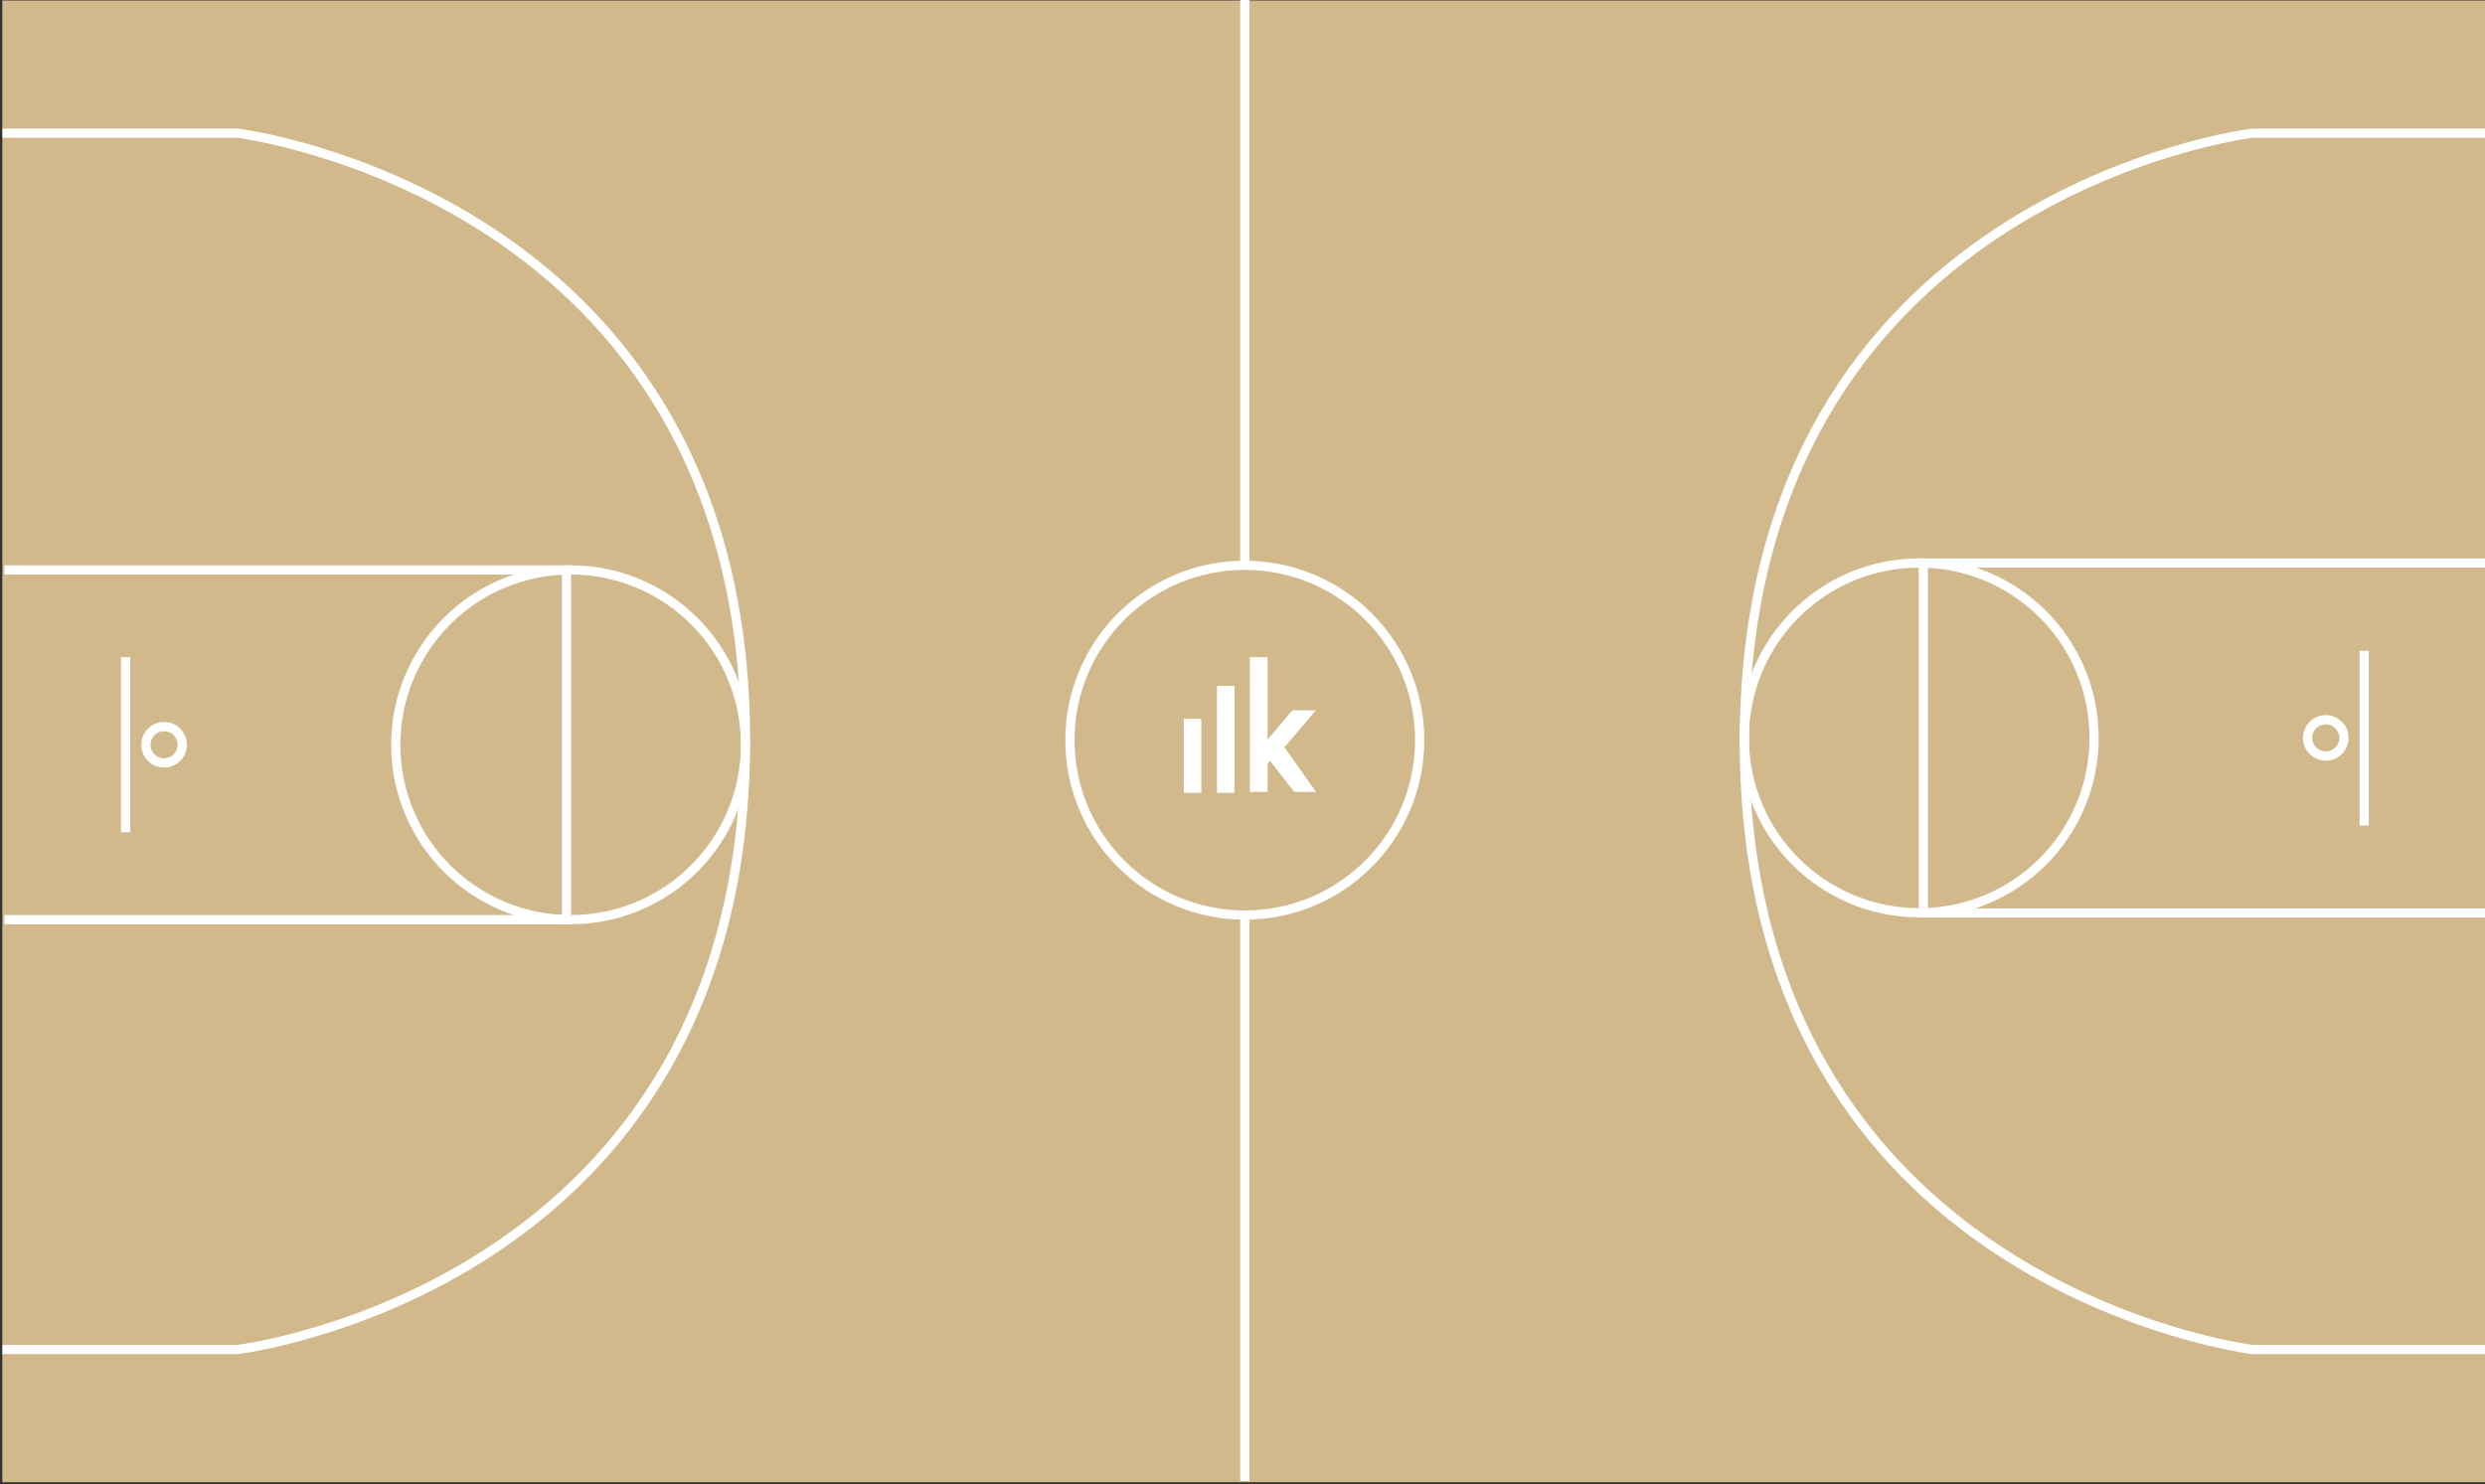 <?xml version="1.0" encoding="utf-8"?>
<!-- Generator: Adobe Illustrator 18.1.0, SVG Export Plug-In . SVG Version: 6.00 Build 0)  -->
<svg version="1.1" id="Layer_1" xmlns="http://www.w3.org/2000/svg" xmlns:xlink="http://www.w3.org/1999/xlink" x="0px" y="0px"
	 viewBox="0 0 1080 645" enable-background="new 0 0 1080 645" xml:space="preserve">
<rect x="0" y="0" width="1080" height="645" fill="#333333" stroke="none"/>
<g>
	<polygon fill="#D1B98B" points="1,644.2 1,0.2 1081,0.2 1081,644.2 	"/>
</g>
<g>
	<path fill="none" stroke="#FFFFFF" stroke-width="4" stroke-miterlimit="10" d="M1.1,586.5h102.2c0,0,220.7-26.5,220.7-264.5
		C324,85,103.3,57.9,103.3,57.9H1.1"/>
	<circle fill="none" stroke="#FFFFFF" stroke-width="4" stroke-miterlimit="10" cx="248" cy="323.7" r="76"/>
	<polyline fill="none" stroke="#FFFFFF" stroke-width="4" stroke-miterlimit="10" points="1.9,399.7 246.2,399.7 246.2,247.7 
		1.9,247.7 	"/>
	<line fill="none" stroke="#FFFFFF" stroke-width="4" stroke-miterlimit="10" x1="54.6" y1="285.6" x2="54.6" y2="361.7"/>
	<g>
		<g>
			<path fill="#FFFFFF" d="M71.3,317.8c3.3,0,5.9,2.7,5.9,5.9s-2.7,5.9-5.9,5.9s-5.9-2.7-5.9-5.9S68,317.8,71.3,317.8 M71.3,313.8
				c-5.5,0-9.9,4.4-9.9,9.9c0,5.5,4.4,9.9,9.9,9.9s9.9-4.4,9.9-9.9C81.2,318.2,76.8,313.8,71.3,313.8L71.3,313.8z"/>
		</g>
	</g>
</g>
<g>
	<path fill="none" stroke="#FFFFFF" stroke-width="4" stroke-miterlimit="10" d="M1081,57.9H978.8c0,0-220.7,26.5-220.7,264.5
		c0,237,220.7,264.1,220.7,264.1H1081"/>
	<circle fill="none" stroke="#FFFFFF" stroke-width="4" stroke-miterlimit="10" cx="834.1" cy="320.7" r="76"/>
	<polyline fill="none" stroke="#FFFFFF" stroke-width="4" stroke-miterlimit="10" points="1080.3,244.7 835.9,244.7 835.9,396.8 
		1080.3,396.8 	"/>
	<line fill="none" stroke="#FFFFFF" stroke-width="4" stroke-miterlimit="10" x1="1027.5" y1="358.8" x2="1027.5" y2="282.8"/>
	<g>
		<g>
			<path fill="#FFFFFF" d="M1010.8,314.8c3.3,0,5.9,2.7,5.9,5.9s-2.7,5.9-5.9,5.9s-5.9-2.7-5.9-5.9S1007.6,314.8,1010.8,314.8
				 M1010.8,310.8c-5.5,0-9.9,4.4-9.9,9.9c0,5.5,4.4,9.9,9.9,9.9s9.9-4.4,9.9-9.9C1020.8,315.3,1016.3,310.8,1010.8,310.8
				L1010.8,310.8z"/>
		</g>
	</g>
</g>
<g>
	<line fill="none" stroke="#FFFFFF" stroke-width="4" stroke-miterlimit="10" x1="541" y1="-0.3" x2="541" y2="246.7"/>
	<line fill="none" stroke="#FFFFFF" stroke-width="4" stroke-miterlimit="10" x1="541" y1="398.7" x2="541" y2="643.7"/>
	<circle fill="none" stroke="#FFFFFF" stroke-width="4" stroke-miterlimit="10" cx="541" cy="321.7" r="76"/>
	<g>
		<path fill="#FFFFFF" d="M551,321.3l10.7-12.6h10.2l-13.7,16.1l13.8,19.4h-9.5l-10.5-13.5l-1.1,1.1v12.4h-7.7v-58.6h7.7V321.3z"/>
		<rect x="514.5" y="312.4" fill="#FFFFFF" width="7.6" height="32.2"/>
		<rect x="528.9" y="298.1" fill="#FFFFFF" width="7.6" height="46.5"/>
	</g>
</g>
</svg>
